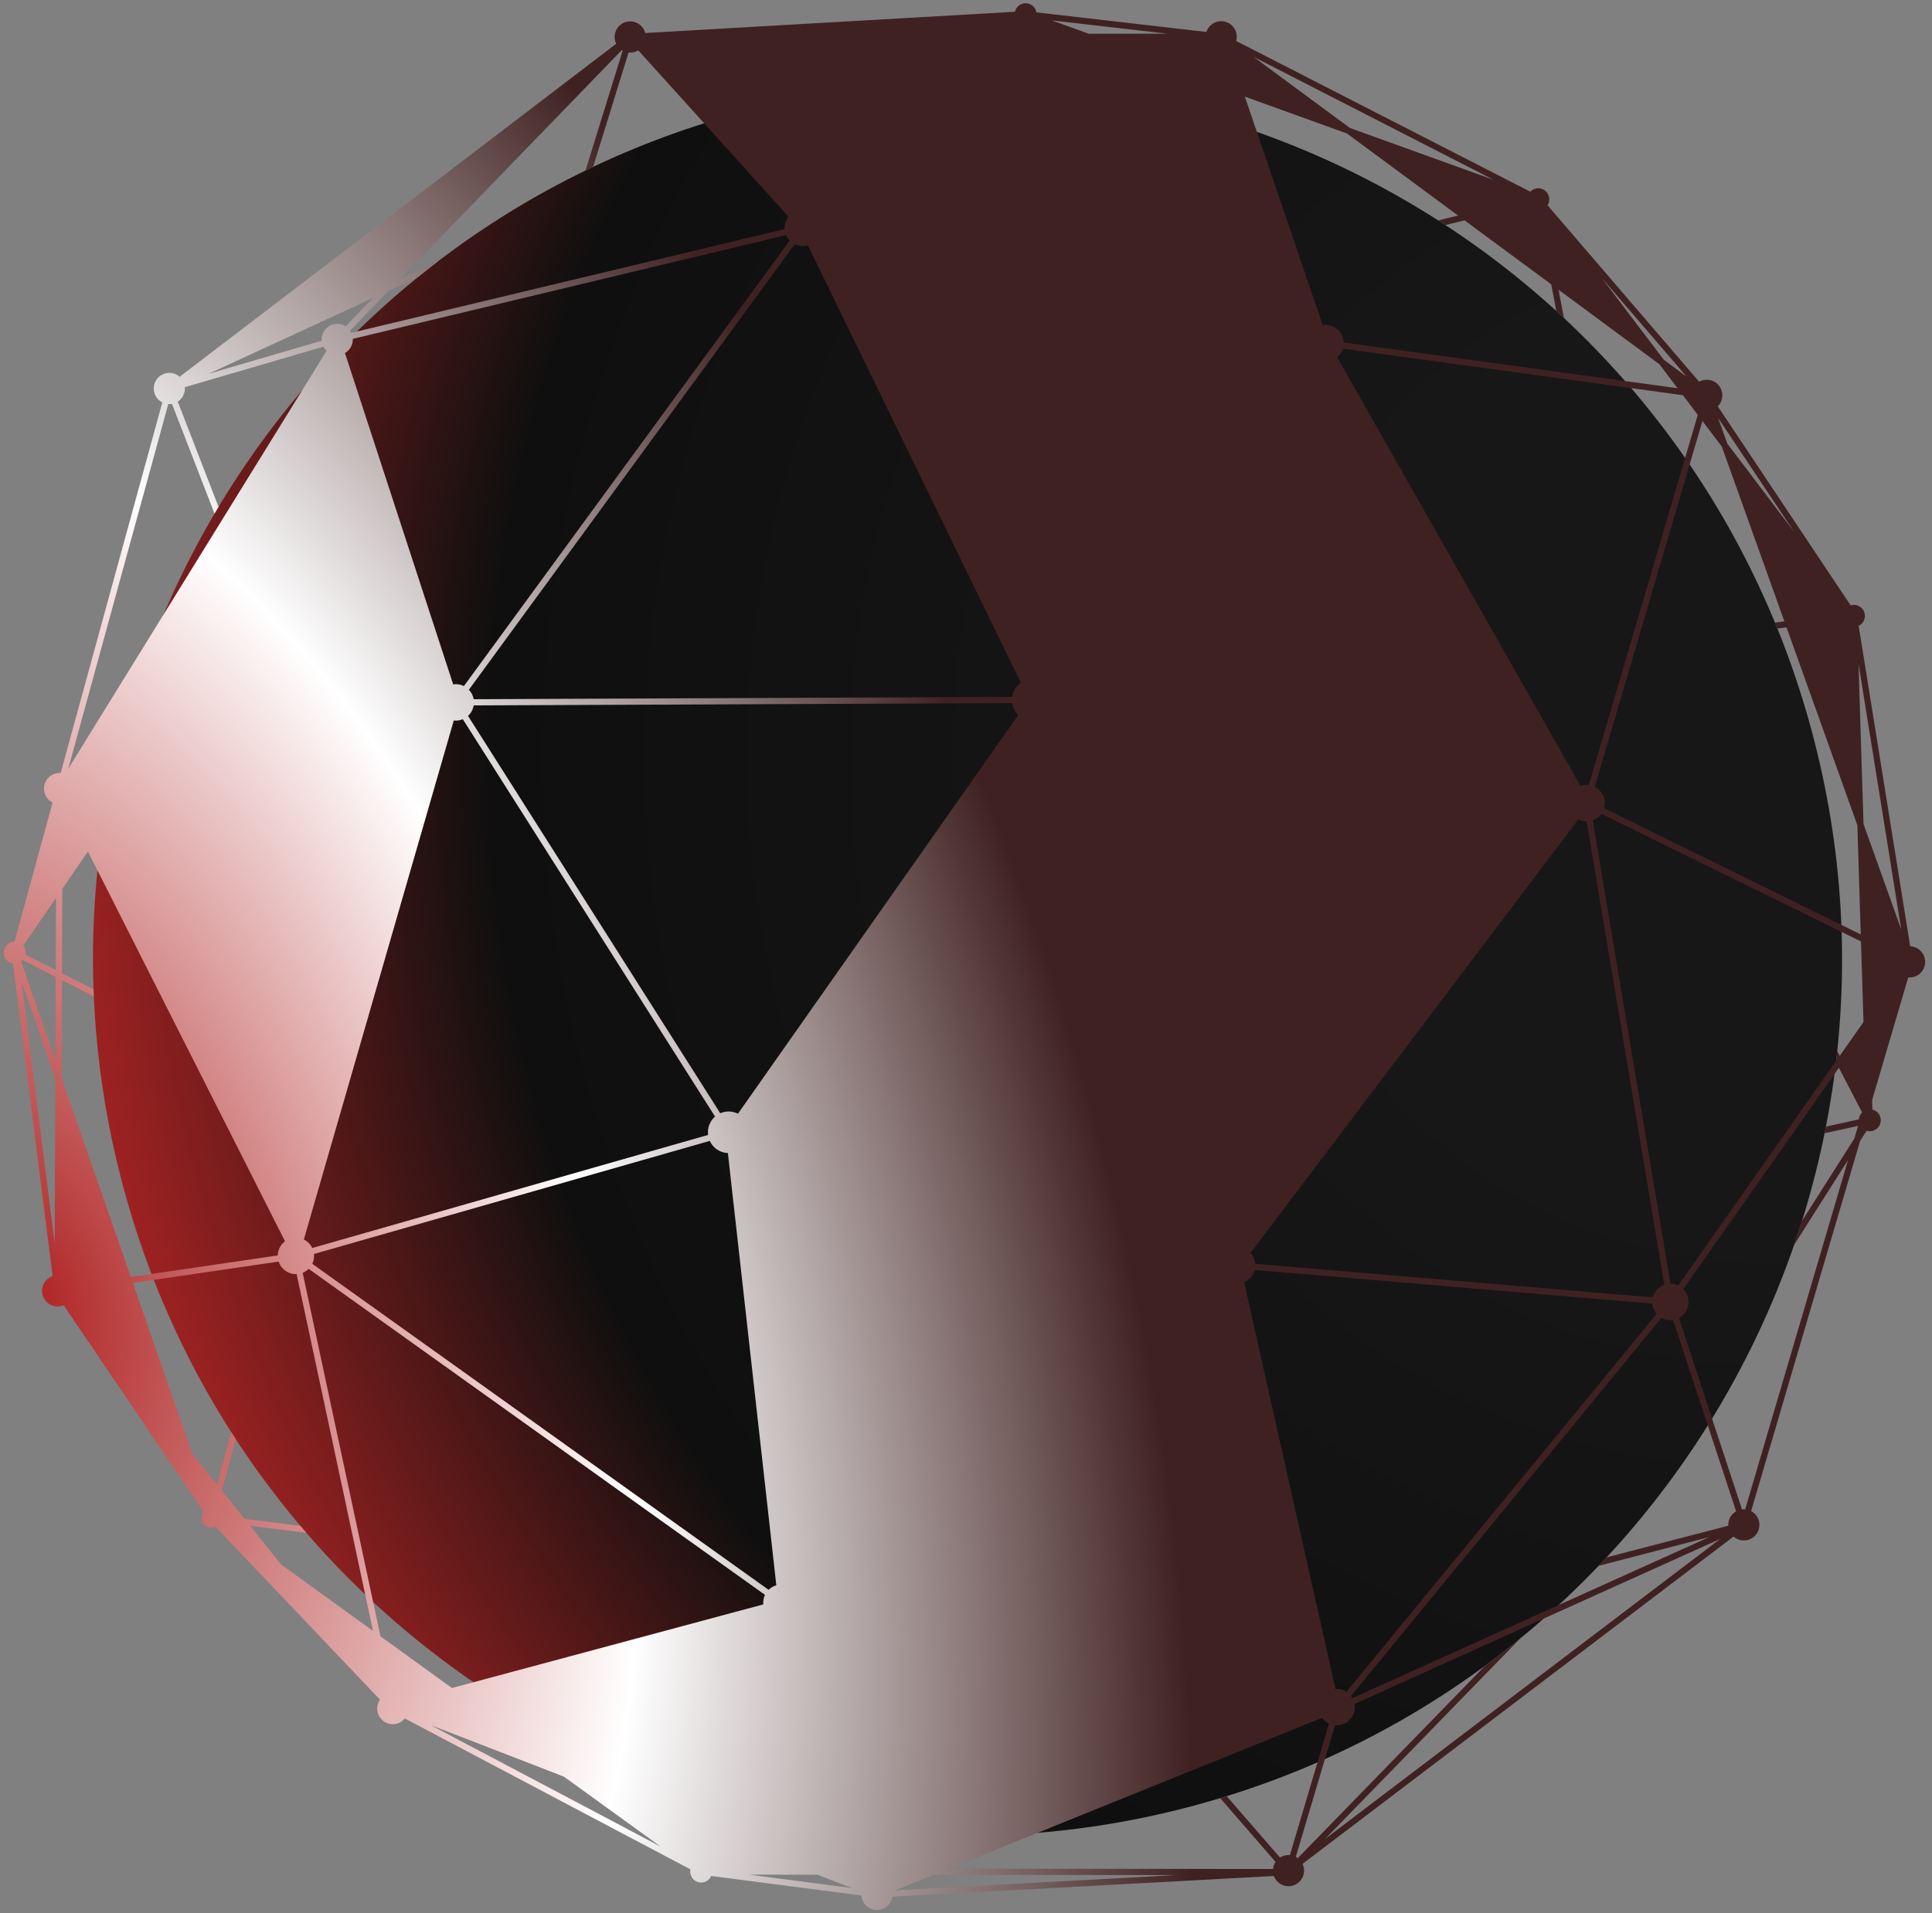 <svg width="210" height="208" viewBox="0 0 210 208" fill="none" xmlns="http://www.w3.org/2000/svg">
<rect x="0" y="0" width="210" height="208" fill="#808080" stroke="none"/>
<path d="M129.763 196.313C180.461 182.692 210.548 130.441 196.963 79.607C183.379 28.773 131.268 -1.394 80.57 12.227C29.872 25.848 -0.215 78.098 13.37 128.933C26.955 179.767 79.066 209.934 129.763 196.313Z" fill="url(#paint0_radial_131_1865)"/>
<path fillRule="evenodd" clip-rule="evenodd" d="M1.579 102.374C0.93 102.386 0.406 102.917 0.406 103.571C0.406 104.168 0.842 104.662 1.411 104.752L5.721 138.734C5.052 138.961 4.57 139.595 4.57 140.342C4.57 141.28 5.328 142.039 6.263 142.039C6.495 142.039 6.716 141.993 6.917 141.908L22.128 164.373C21.991 164.552 21.909 164.777 21.909 165.02C21.909 165.609 22.385 166.086 22.972 166.086C23.134 166.086 23.288 166.049 23.425 165.984L41.304 184.788C41.112 185.062 41 185.397 41 185.758C41 186.696 41.758 187.455 42.693 187.455C43.221 187.455 43.693 187.212 44.002 186.832L75.047 203.237C75.031 203.314 75.023 203.394 75.023 203.476C75.023 204.137 75.557 204.672 76.216 204.672C76.704 204.672 77.124 204.378 77.309 203.957L93.635 206.082C93.697 206.964 94.429 207.659 95.324 207.659C96.174 207.659 96.879 207.029 96.999 206.209L138.466 203.961C138.704 204.611 139.326 205.073 140.055 205.073C140.99 205.073 141.748 204.314 141.748 203.377C141.748 203.113 141.688 202.864 141.581 202.642L188.428 167.058C188.727 167.322 189.119 167.482 189.548 167.482C190.482 167.482 191.24 166.722 191.24 165.785C191.24 165.135 190.875 164.569 190.34 164.285L202.178 124.062L202.892 122.939C203.002 122.973 203.119 122.991 203.24 122.991C203.899 122.991 204.433 122.455 204.433 121.795C204.433 121.23 204.044 120.758 203.521 120.631L203.489 119.611L207.416 106.269C207.464 106.273 207.513 106.275 207.563 106.275C208.498 106.275 209.255 105.515 209.255 104.578C209.255 103.663 208.534 102.918 207.63 102.882L202.03 68.039C202.431 67.846 202.708 67.435 202.708 66.96C202.708 66.299 202.174 65.763 201.515 65.763C201.391 65.763 201.271 65.782 201.158 65.817L186.718 44.178C187.022 43.871 187.209 43.449 187.209 42.983C187.209 42.046 186.451 41.286 185.517 41.286C185.216 41.286 184.933 41.365 184.689 41.503L168.209 22.314C168.329 22.127 168.399 21.904 168.399 21.665C168.399 21.004 167.865 20.468 167.206 20.468C166.865 20.468 166.558 20.611 166.34 20.841L134.368 4.456C134.409 4.311 134.431 4.157 134.431 3.998C134.431 3.061 133.672 2.301 132.738 2.301C131.985 2.301 131.348 2.793 131.127 3.474L112.66 1.345C112.563 0.781 112.073 0.353 111.484 0.353C110.917 0.353 110.443 0.748 110.321 1.278L70.137 3.59C69.947 2.861 69.286 2.323 68.5 2.323C67.565 2.323 66.807 3.083 66.807 4.021C66.807 4.286 66.868 4.537 66.976 4.761L19.524 40.961C19.225 40.698 18.835 40.539 18.407 40.539C17.472 40.539 16.714 41.298 16.714 42.236C16.714 42.898 17.091 43.471 17.643 43.751L6.594 84.046C6.555 84.043 6.516 84.042 6.477 84.042C5.543 84.042 4.785 84.801 4.785 85.739C4.785 86.401 5.164 86.975 5.715 87.255L1.579 102.374ZM2.773 103.791C2.786 103.719 2.793 103.646 2.793 103.571C2.793 103.285 2.692 103.022 2.526 102.817L6.095 97.616L6.064 105.47L2.773 103.791ZM2.468 104.391L6.061 106.224L6.026 115.273L2.295 104.544C2.357 104.498 2.415 104.447 2.468 104.391ZM6.928 87.375C6.888 87.386 6.848 87.396 6.807 87.404L6.775 95.437L9.21 91.89L6.928 87.375ZM8.17 85.716C8.17 85.724 8.17 85.731 8.17 85.739C8.17 86.279 7.919 86.76 7.527 87.071L9.644 91.258L11.379 88.729C11.294 89.242 11.214 89.756 11.137 90.27L9.989 91.942L31.581 134.652C31.765 134.595 31.959 134.565 32.162 134.565C32.236 134.565 32.308 134.57 32.381 134.577L48.679 78.145C48.242 77.932 47.895 77.562 47.713 77.108L8.17 85.716ZM7.637 84.503C7.803 84.658 7.936 84.847 8.028 85.058L47.571 76.449C47.569 76.421 47.569 76.393 47.569 76.365C47.569 75.606 47.994 74.947 48.619 74.615L36.856 38.587C36.791 38.594 36.726 38.598 36.659 38.598C36.452 38.598 36.254 38.561 36.071 38.492L7.637 84.503ZM35.5 38.137L7.419 83.577L18.291 43.929C18.329 43.932 18.368 43.933 18.407 43.933C18.505 43.933 18.601 43.925 18.695 43.908L23.318 55.842C23.462 55.597 23.608 55.352 23.754 55.108L19.321 43.664C19.789 43.362 20.099 42.836 20.099 42.236C20.099 42.188 20.097 42.141 20.093 42.094L35.16 37.69C35.248 37.858 35.364 38.009 35.5 38.137ZM34.972 37.043L22.681 40.636L40.555 32.395L37.574 35.473C37.31 35.303 36.996 35.204 36.659 35.204C35.724 35.204 34.967 35.963 34.967 36.901C34.967 36.949 34.969 36.996 34.972 37.043ZM38.056 35.942L42.246 31.615L45.37 30.175C46.117 29.568 46.875 28.971 47.643 28.386L43.544 30.276L67.586 5.449C67.617 5.469 67.649 5.488 67.682 5.506L63.644 18.536C63.918 18.403 64.194 18.271 64.469 18.14L68.322 5.708C68.381 5.715 68.44 5.718 68.5 5.718C68.821 5.718 69.121 5.628 69.377 5.472L85.709 23.559C85.446 23.895 85.289 24.319 85.289 24.779C85.289 24.822 85.29 24.863 85.293 24.905L38.195 36.187C38.155 36.101 38.109 36.02 38.056 35.942ZM38.351 36.842L85.448 25.56C85.543 25.782 85.678 25.983 85.842 26.154L50.423 74.592C50.158 74.459 49.859 74.384 49.543 74.384C49.446 74.384 49.351 74.391 49.258 74.405L37.495 38.377C38.006 38.085 38.352 37.533 38.352 36.901C38.352 36.881 38.351 36.862 38.351 36.842ZM50.965 74.991L86.384 26.552C86.649 26.685 86.948 26.759 87.264 26.759C87.455 26.759 87.641 26.732 87.816 26.681L110.968 74.233C110.463 74.582 110.107 75.133 110.015 75.769L51.488 76.019C51.418 75.624 51.232 75.268 50.965 74.991ZM51.49 76.693L110.018 76.442C110.095 76.946 110.338 77.395 110.688 77.731L80.215 121.081C79.911 120.928 79.568 120.842 79.204 120.842C78.878 120.842 78.569 120.91 78.29 121.035L50.871 77.83C51.192 77.537 51.416 77.14 51.49 76.693ZM50.305 78.191L77.723 121.397C77.247 121.812 76.947 122.423 76.947 123.104C76.947 123.202 76.953 123.298 76.965 123.393L33.941 135.686C33.748 135.286 33.425 134.96 33.026 134.764L49.325 78.333C49.397 78.34 49.469 78.345 49.543 78.345C49.813 78.345 50.071 78.29 50.305 78.191ZM34.125 136.334L77.149 124.041C77.493 124.799 78.243 125.333 79.119 125.365L84.383 172.353C84.062 172.446 83.775 172.619 83.544 172.848L33.941 137.403C34.067 137.144 34.136 136.852 34.136 136.545C34.136 136.474 34.133 136.404 34.125 136.334ZM33.551 137.952L83.153 173.397C83.029 173.657 82.958 173.948 82.958 174.255C82.958 174.316 82.962 174.376 82.966 174.435L49.123 183.523L41.355 177.904L32.899 138.383C33.145 138.283 33.366 138.136 33.551 137.952ZM32.242 138.523L40.542 177.316L30.557 170.093L27.182 165.885L33.294 166.648C33.077 166.395 32.86 166.143 32.644 165.888L26.577 165.13L24.117 162.064L25.629 156.472C25.465 156.219 25.301 155.966 25.138 155.712L23.596 161.415L20.905 158.06L14.445 139.484L30.284 137.161C30.543 137.953 31.286 138.525 32.162 138.525C32.188 138.525 32.215 138.525 32.242 138.523ZM30.188 136.494L14.22 138.836L6.691 117.184L6.732 106.566L10.197 108.333C10.186 108.076 10.175 107.819 10.166 107.562L6.734 105.811L6.771 96.632L9.556 92.574L30.982 134.957C30.512 135.309 30.203 135.865 30.188 136.494ZM85.222 176.214C85.128 176.228 85.031 176.235 84.933 176.235C84.138 176.235 83.454 175.764 83.14 175.085L49.826 184.032L61.613 192.559L73.746 197.253L72.581 193.792C72.849 193.891 73.118 193.988 73.388 194.084L74.561 197.568L81.975 200.437L87.346 197.892C87.722 197.964 88.099 198.033 88.476 198.102L82.84 200.772L88.989 203.151L94.05 203.156L85.222 176.214ZM86.783 174.951C86.613 175.404 86.282 175.779 85.86 176.004L94.758 203.157L101.35 203.163L143.4 186.162C143.359 186.022 143.333 185.877 143.323 185.726L86.783 174.951ZM86.699 173.367C86.832 173.634 86.908 173.936 86.908 174.255C86.908 174.267 86.908 174.277 86.908 174.289L143.395 185.054C143.557 184.483 143.97 184.017 144.506 183.783L134.578 139.551C134.546 139.553 134.512 139.554 134.478 139.554C133.948 139.554 133.467 139.344 133.112 139.003L86.699 173.367ZM85.05 172.279C85.534 172.307 85.971 172.51 86.299 172.826L132.713 138.462C132.579 138.194 132.504 137.893 132.504 137.574C132.504 137.517 132.506 137.461 132.511 137.406L81.279 123.995C81.008 124.627 80.46 125.111 79.787 125.291L85.05 172.279ZM80.764 121.469C81.193 121.881 81.46 122.461 81.46 123.104C81.46 123.185 81.456 123.264 81.448 123.343L132.681 136.754C132.853 136.375 133.14 136.061 133.498 135.855L112.606 78.331C112.489 78.349 112.37 78.359 112.249 78.359C111.885 78.359 111.541 78.273 111.237 78.12L80.764 121.469ZM114.283 77.076C114.064 77.531 113.698 77.903 113.246 78.126L134.129 135.625C134.242 135.604 134.359 135.594 134.478 135.594C134.806 135.594 135.114 135.674 135.386 135.815L171.025 88.67C170.696 88.317 170.494 87.841 170.494 87.319C170.494 87.313 170.494 87.307 170.494 87.301L114.283 77.076ZM113.926 74.582C114.286 74.984 114.505 75.514 114.505 76.096C114.505 76.209 114.497 76.319 114.481 76.428L170.614 86.639C170.736 86.304 170.945 86.012 171.215 85.789L144.756 39.169C144.546 39.245 144.321 39.286 144.085 39.286C143.729 39.286 143.395 39.192 143.107 39.027L113.926 74.582ZM111.572 73.937C111.785 73.87 112.013 73.834 112.249 73.834C112.672 73.834 113.069 73.951 113.408 74.154L142.589 38.599C142.29 38.252 142.11 37.8 142.11 37.306C142.11 37.276 142.111 37.245 142.112 37.215L89.092 25.527C88.952 25.872 88.717 26.169 88.42 26.385L111.572 73.937ZM89.174 24.276C89.216 24.437 89.238 24.605 89.238 24.779C89.238 24.809 89.238 24.839 89.236 24.869L142.256 36.557C142.428 36.135 142.742 35.785 143.138 35.568L134.501 10.215L126.369 7.28L89.174 24.276ZM86.207 23.107C86.513 22.912 86.875 22.799 87.264 22.799C87.941 22.799 88.539 23.142 88.895 23.663L125.464 6.953L118.228 4.341L112.923 4.343L114.896 9.454C114.647 9.428 114.397 9.404 114.147 9.38L112.203 4.343L105.625 4.345L92.41 9.831C91.486 9.958 90.561 10.098 89.637 10.253L103.867 4.346L70.159 4.357C70.111 4.599 70.011 4.823 69.871 5.015L86.207 23.107ZM143.774 35.35L135.31 10.507L146.406 14.513L158.488 23.437L156.324 23.963C156.585 24.13 156.844 24.298 157.103 24.467L159.194 23.959L168.615 30.917L169.161 33.807C169.439 34.06 169.715 34.315 169.99 34.571L169.41 31.504L180.372 39.602L182.347 42.209L146.058 37.236C146.021 36.175 145.152 35.326 144.085 35.326C143.979 35.326 143.875 35.334 143.774 35.35ZM145.968 37.903L182.922 42.968L184.542 45.106L172.698 85.352C172.622 85.343 172.546 85.339 172.469 85.339C172.233 85.339 172.008 85.38 171.799 85.456L145.34 38.835C145.631 38.594 145.852 38.272 145.968 37.903ZM173.342 85.543L185.046 45.772L187.154 48.555L193.956 67.558L192.929 67.686C193.018 67.9 193.106 68.116 193.193 68.332L194.188 68.208L201.887 89.719L202.257 101.594L174.364 87.875C174.416 87.699 174.443 87.512 174.443 87.319C174.443 86.54 173.994 85.866 173.342 85.543ZM174.068 88.48L202.28 102.356L202.553 111.12L199.966 114.798L199.7 114.286C199.662 114.639 199.623 114.992 199.582 115.345L182.41 139.766C182.155 139.645 181.871 139.577 181.572 139.575L173.123 89.188C173.506 89.053 173.835 88.803 174.068 88.48ZM172.461 89.299L180.909 139.686C180.293 139.903 179.817 140.416 179.651 141.055L136.445 137.401C136.406 136.947 136.214 136.537 135.921 136.222L171.561 89.077C171.83 89.218 172.136 89.297 172.461 89.299ZM136.39 138.072L179.595 141.727C179.632 142.153 179.803 142.542 180.067 142.848L146.359 183.931C146.052 183.734 145.686 183.619 145.294 183.619C145.248 183.619 145.204 183.62 145.159 183.623L135.234 139.404C135.8 139.168 136.233 138.677 136.39 138.072ZM146.855 184.387L180.586 143.277C180.874 143.441 181.207 143.535 181.562 143.535C181.662 143.535 181.759 143.528 181.855 143.514L188.708 164.311C188.198 164.603 187.855 165.154 187.855 165.785C187.855 165.816 187.856 165.846 187.857 165.877L174.63 169.318C174.343 169.628 174.053 169.935 173.761 170.24L185.797 167.109L147.009 184.616C146.963 184.536 146.911 184.459 146.855 184.387ZM147.238 185.251L186.978 167.314L144.029 199.937L165.256 178.123C164.003 179.15 162.721 180.145 161.411 181.11L141.067 202.016C140.999 201.965 140.927 201.919 140.851 201.879L145.106 187.57C145.168 187.576 145.231 187.579 145.294 187.579C146.384 187.579 147.268 186.692 147.268 185.599C147.268 185.48 147.258 185.364 147.238 185.251ZM144.458 187.393L140.208 201.686C140.157 201.682 140.106 201.679 140.055 201.679C139.713 201.679 139.394 201.781 139.128 201.956L133.334 195.278C133.1 195.352 132.866 195.423 132.631 195.494L138.649 202.431C138.499 202.655 138.401 202.917 138.371 203.199L103.142 203.165L143.699 186.767C143.894 187.035 144.155 187.252 144.458 187.393ZM189.346 164.1L182.492 143.302C183.114 142.969 183.537 142.312 183.537 141.555C183.537 141.008 183.316 140.513 182.958 140.155L199.88 116.09L202.397 120.938L202.394 120.951C202.199 121.147 202.072 121.411 202.05 121.704L198.47 122.485C198.423 122.726 198.375 122.966 198.326 123.205L201.964 122.412L201.561 123.781L195.871 132.742C195.598 133.614 195.312 134.483 195.015 135.346L200.873 126.119L189.695 164.094C189.647 164.09 189.597 164.088 189.548 164.088C189.479 164.088 189.412 164.092 189.346 164.1ZM111.585 2.741C111.552 2.744 111.518 2.746 111.484 2.746C111.108 2.746 110.773 2.571 110.554 2.299L107.249 3.671L111.943 3.669L111.585 2.741ZM112.448 2.254C112.381 2.346 112.301 2.428 112.211 2.498L112.663 3.669L116.364 3.668L112.448 2.254ZM131.089 4.383C131.085 4.367 131.082 4.352 131.079 4.337L120.209 4.34L126.339 6.553L131.089 4.383ZM132.956 5.681C132.885 5.691 132.812 5.695 132.738 5.695C132.174 5.695 131.676 5.42 131.368 4.995L127.244 6.88L134.223 9.399L132.956 5.681ZM133.874 5.256C133.788 5.335 133.693 5.404 133.592 5.464L135.032 9.691L144.51 13.112L133.874 5.256ZM166.014 21.607C166.014 21.602 166.015 21.597 166.015 21.592L148.621 15.312L159.34 23.23L166.014 21.607ZM167.091 22.855C166.698 22.818 166.36 22.589 166.172 22.262L160.046 23.752L168.431 29.945L167.091 22.855ZM183.918 42.424C183.937 42.371 183.958 42.318 183.982 42.267L182.287 41.016L183.289 42.338L183.918 42.424ZM185.761 44.663C185.681 44.674 185.6 44.68 185.517 44.68C185.467 44.68 185.418 44.678 185.37 44.674L185.282 44.97L186.399 46.444L185.761 44.663ZM200.337 66.766C200.369 66.574 200.445 66.397 200.556 66.248L188.508 50.342L194.639 67.473L200.337 66.766ZM201.216 68.118C200.857 68.025 200.564 67.769 200.419 67.434L194.872 68.123L201.82 87.535L201.216 68.118ZM206.221 103.544C206.348 103.378 206.506 103.235 206.686 103.126L202.624 91.776L202.939 101.93L206.221 103.544ZM206.333 105.744C206.046 105.439 205.87 105.03 205.87 104.578C205.87 104.43 205.889 104.286 205.925 104.149L202.963 102.692L203.196 110.204L206.333 105.744ZM95.125 204.276C95.19 204.268 95.257 204.265 95.324 204.265C95.914 204.265 96.435 204.568 96.737 205.028L99.688 203.835L94.979 203.83L95.125 204.276ZM93.896 205.049C94.044 204.817 94.247 204.623 94.487 204.487L94.271 203.83L90.734 203.826L93.896 205.049ZM76.148 202.281C76.171 202.28 76.193 202.279 76.216 202.279C76.592 202.279 76.927 202.453 77.145 202.725L81.136 200.835L74.84 198.398L76.148 202.281ZM75.444 202.563C75.466 202.544 75.49 202.525 75.515 202.507L74.025 198.083L63.759 194.11L75.444 202.563ZM44.365 185.498C44.378 185.583 44.385 185.67 44.385 185.758C44.385 185.803 44.383 185.847 44.38 185.891L59.145 191.603L48.989 184.257L44.365 185.498ZM42.672 184.062C42.679 184.061 42.685 184.061 42.693 184.061C43.3 184.061 43.832 184.382 44.131 184.864L48.285 183.748L41.565 178.887L42.672 184.062ZM41.914 184.251C41.947 184.234 41.981 184.217 42.015 184.202L40.753 178.299L32.144 172.072L41.914 184.251ZM23.558 164.131C23.789 164.285 23.957 164.528 24.014 164.81L25.619 165.011L23.899 162.868L23.558 164.131ZM7.953 140.436C7.933 140.812 7.79 141.156 7.564 141.427L19.649 156.493L13.768 139.583L7.953 140.436ZM6.606 138.68C7.187 138.8 7.66 139.219 7.857 139.769L13.543 138.935L6.682 119.207L6.606 138.68ZM11.203 147.039L21.807 162.7L20.309 158.391L11.203 147.039ZM2.337 106.713L6.018 117.297L5.947 135.183L2.337 106.713ZM2.45 101.739L6.1 96.422L6.132 88.278L2.45 101.739ZM87.118 203.149L82.002 201.169L77.843 203.14L87.118 203.149ZM101.48 203.837L127.843 203.863L97.324 205.517L101.48 203.837ZM81.45 203.817L88.864 203.824L92.594 205.267L81.45 203.817ZM61.29 193.156L71.811 200.766L46.799 187.549L61.29 193.156ZM37.434 179.741L30.091 170.586L25.729 167.43L37.434 179.741ZM24.231 165.516L28.503 168.607L26.223 165.765L24.231 165.516ZM22.93 163.881L23.379 162.219L21.565 159.957L22.93 163.881ZM200.315 115.471L202.672 120.007L202.814 119.523L202.588 112.239L200.315 115.471ZM203.231 111.324L203.422 117.458L206.664 106.441L203.231 111.324ZM169.226 30.532L178.934 37.702L167.803 23.008L169.226 30.532ZM80.29 3.68L105.492 3.672L109.522 1.999L80.29 3.68ZM118.345 3.667L114.321 2.215L126.894 3.664L118.345 3.667ZM162.346 19.551L146.725 13.912L136.26 6.183L162.346 19.551ZM180.849 39.117L174.093 30.198L183.322 40.944L180.849 39.117ZM194.997 57.796L187.752 48.23L186.754 45.443L194.997 57.796ZM202.556 89.592L202.014 72.176L206.654 101.044L202.556 89.592ZM65.139 7.009L21.037 40.652L41.852 31.056L65.139 7.009Z" fill="url(#paint1_radial_131_1865)"/>
<defs>
<radialGradient id="paint0_radial_131_1865" cx="0" cy="0" r="1" gradientUnits="userSpaceOnUse" gradientTransform="translate(192.949 82.885) rotate(166.521) scale(191.987 192.447)">
<stop offset="0.26" stop-color="#171717"/>
<stop offset="0.728" stop-color="#0F0F0F"/>
<stop offset="1" stop-color="#B02424"/>
</radialGradient>
<radialGradient id="paint1_radial_131_1865" cx="0" cy="0" r="1" gradientUnits="userSpaceOnUse" gradientTransform="translate(4.679 140.557) rotate(-18.55) scale(114.912 192.812)">
<stop stop-color="#B02424"/>
<stop offset="0.521" stop-color="white"/>
<stop offset="1" stop-color="#402121"/>
</radialGradient>
</defs>
</svg>
